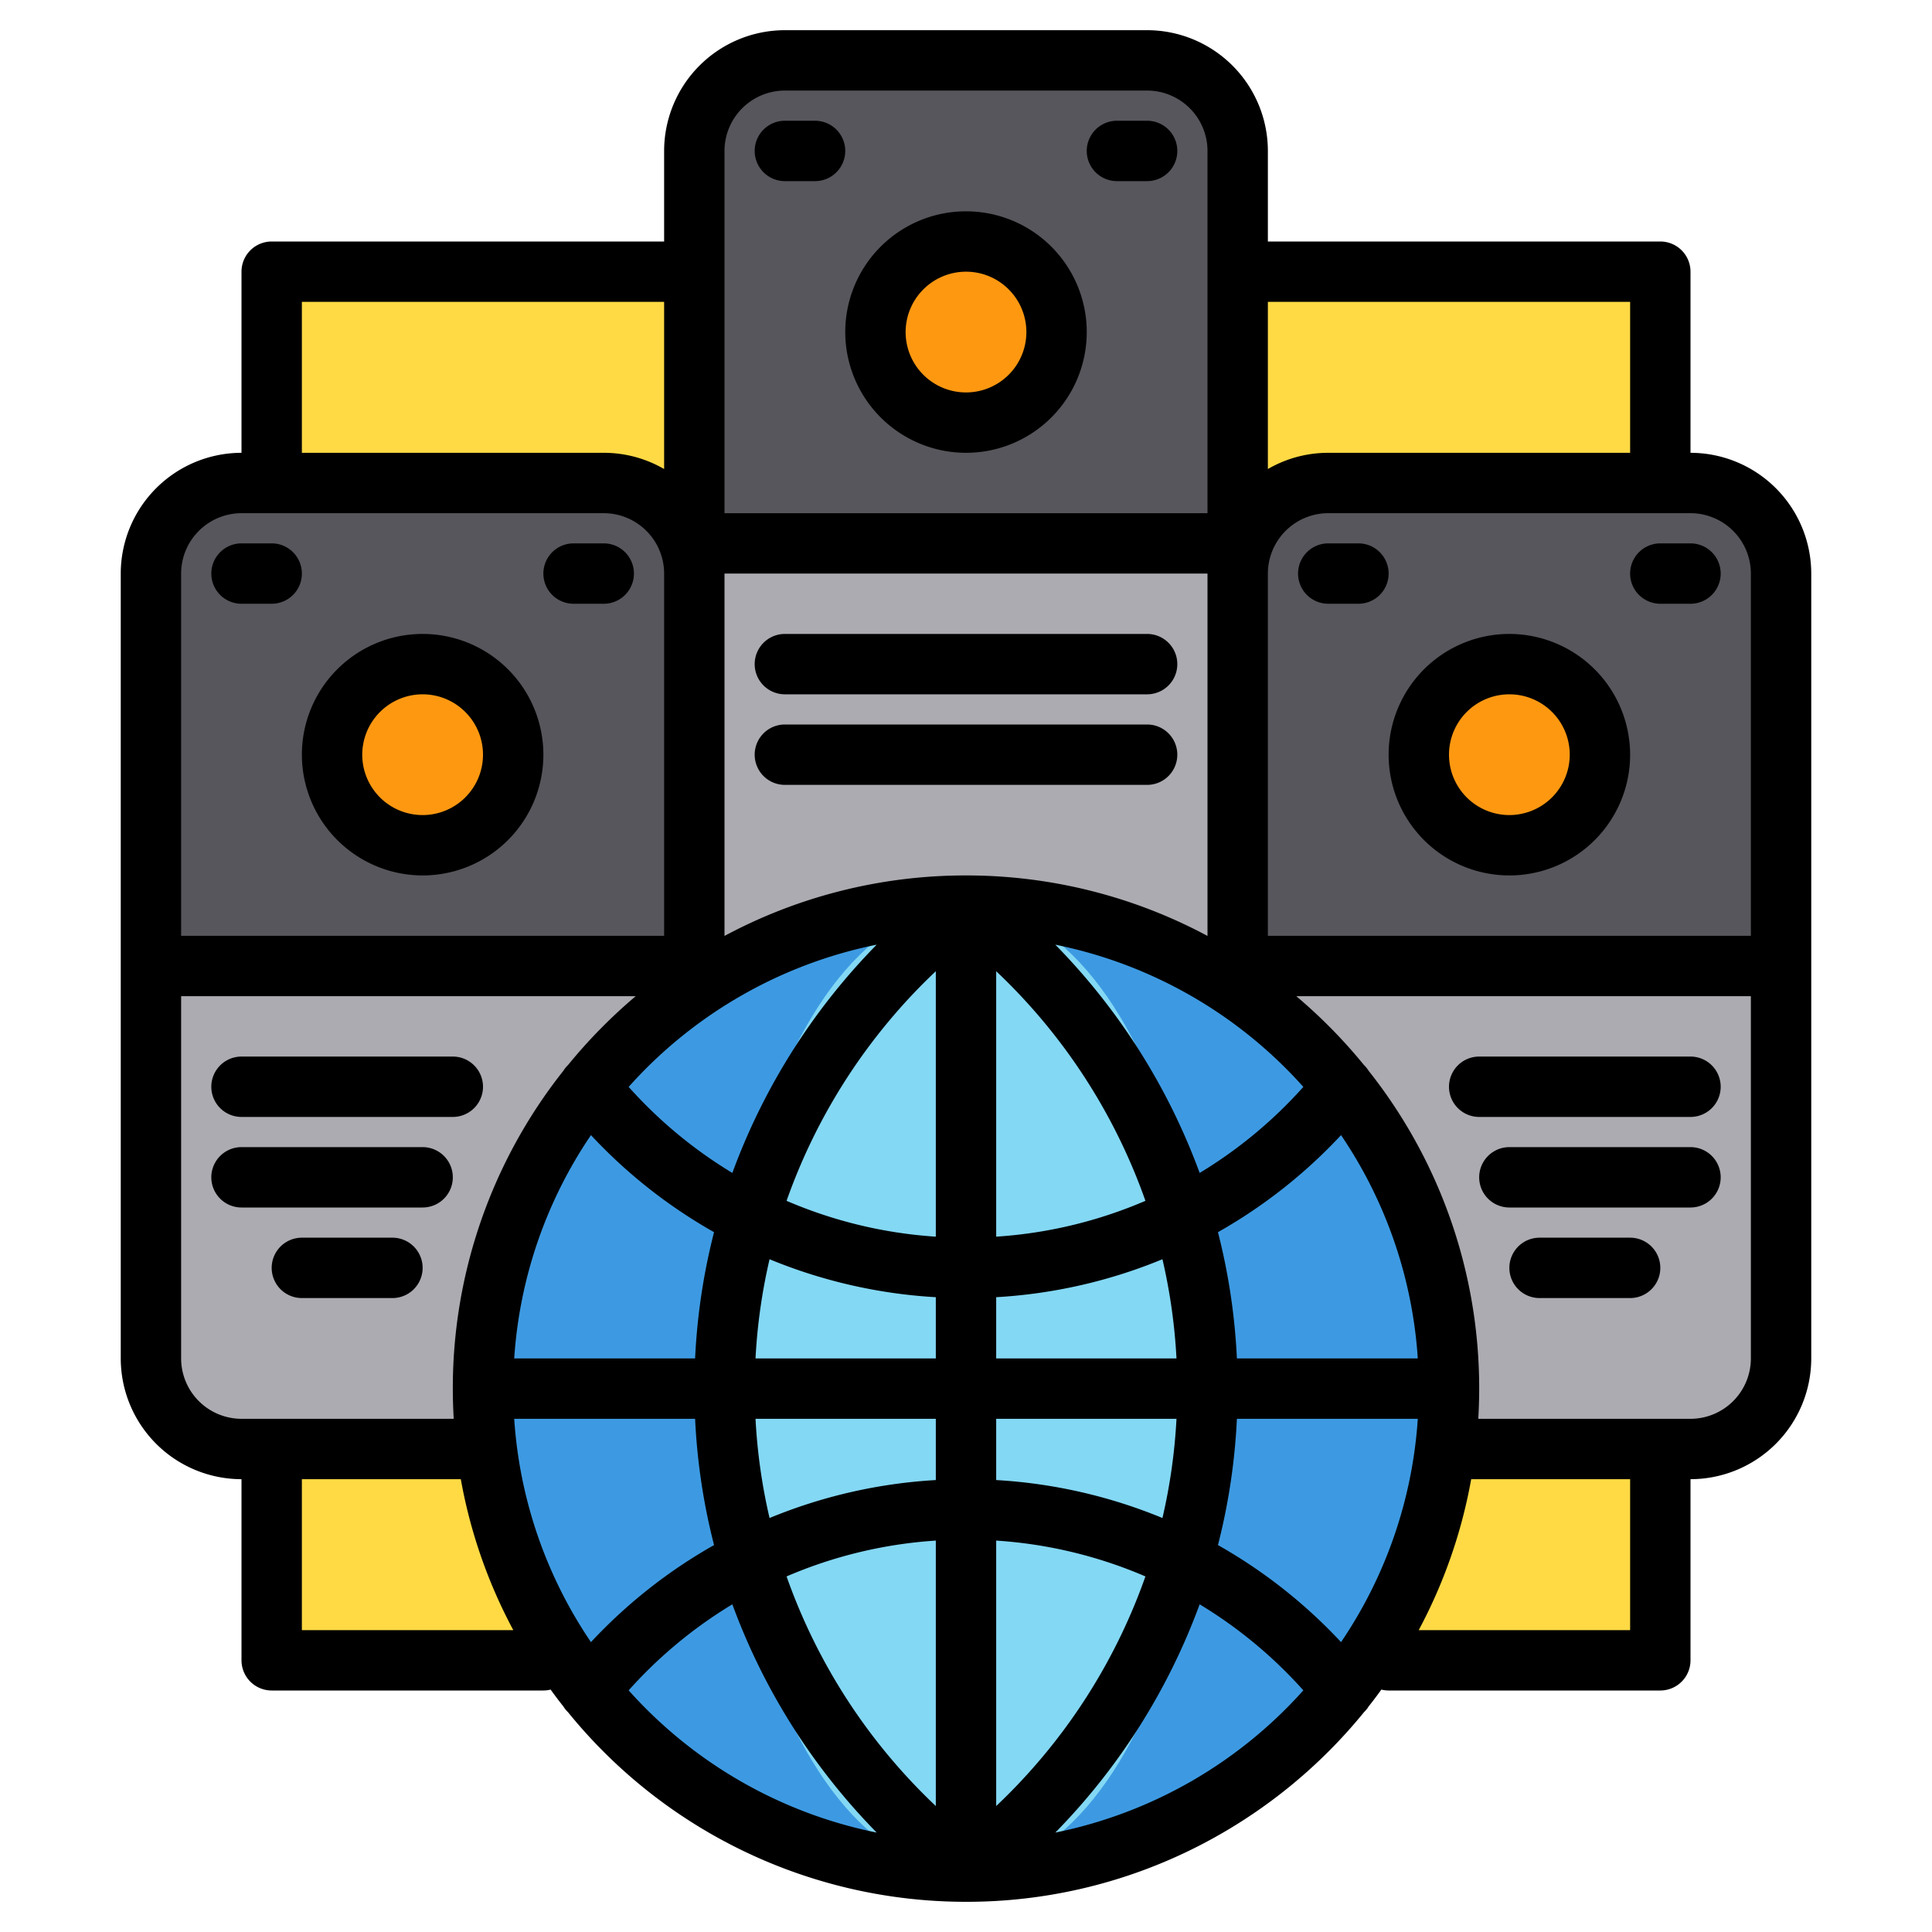 <?xml version="1.0"?>
<svg xmlns="http://www.w3.org/2000/svg" width="512" height="512" viewBox="0 0 512 512"><g><rect x="72" y="72" width="368" height="368" fill="#ffda44"/><g><path d="M328,40V144H184V40a24.006,24.006,0,0,1,24-24h96A24.006,24.006,0,0,1,328,40Z" fill="#57565c"/><rect x="184" y="144" width="144" height="118.16" fill="#acabb1"/><circle cx="256" cy="88" r="24" fill="#ff9811"/><path d="M184,152V256H40V152a24.006,24.006,0,0,1,24-24h96A24.006,24.006,0,0,1,184,152Z" fill="#57565c"/><path d="M184,256v6.16L128.99,384H64a24.006,24.006,0,0,1-24-24V256Z" fill="#acabb1"/><circle cx="112" cy="200" r="24" fill="#ff9811"/><path d="M472,152V256H328V152a24.006,24.006,0,0,1,24-24h96A24.006,24.006,0,0,1,472,152Z" fill="#57565c"/><path d="M472,256V360a24.006,24.006,0,0,1-24,24H383.01L328,262.16V256Z" fill="#acabb1"/><circle cx="400" cy="200" r="24" fill="#ff9811"/><circle cx="256" cy="368" r="128" fill="#3d9ae2"/><ellipse cx="256" cy="368" rx="64" ry="128" fill="#83d8f4"/></g><g><path d="M256,120a32,32,0,1,0-32-32A32.036,32.036,0,0,0,256,120Zm0-48a16,16,0,1,1-16,16A16.019,16.019,0,0,1,256,72Z"/><path d="M208,48h8a8,8,0,0,0,0-16h-8a8,8,0,0,0,0,16Z"/><path d="M296,48h8a8,8,0,0,0,0-16h-8a8,8,0,0,0,0,16Z"/><path d="M208,184h96a8,8,0,0,0,0-16H208a8,8,0,0,0,0,16Z"/><path d="M112,232a32,32,0,1,0-32-32A32.036,32.036,0,0,0,112,232Zm0-48a16,16,0,1,1-16,16A16.019,16.019,0,0,1,112,184Z"/><path d="M64,160h8a8,8,0,0,0,0-16H64a8,8,0,0,0,0,16Z"/><path d="M152,160h8a8,8,0,0,0,0-16h-8a8,8,0,0,0,0,16Z"/><path d="M64,296h56a8,8,0,0,0,0-16H64a8,8,0,0,0,0,16Z"/><path d="M448,120V72a8,8,0,0,0-8-8H336V40A32.03,32.03,0,0,0,304,8H208a32.03,32.03,0,0,0-32,32V64H72a8,8,0,0,0-8,8v48a32.03,32.03,0,0,0-32,32V360a32.03,32.03,0,0,0,32,32v48a8,8,0,0,0,8,8h72a8.143,8.143,0,0,0,1.92-.24q1.635,2.265,3.38,4.47a7.665,7.665,0,0,0,1.23,1.52A135.749,135.749,0,0,0,255.99,504h.02a135,135,0,0,0,59.31-13.64,136.7,136.7,0,0,0,46.15-36.61,7.665,7.665,0,0,0,1.23-1.52q1.74-2.205,3.38-4.47A8.143,8.143,0,0,0,368,448h72a8,8,0,0,0,8-8V392a32.03,32.03,0,0,0,32-32V152A32.03,32.03,0,0,0,448,120ZM336,80h96v40H352a31.8,31.8,0,0,0-16,4.3ZM264,360V343.77a135.872,135.872,0,0,0,44.06-10.06A150.553,150.553,0,0,1,311.78,360Zm47.78,16a150.553,150.553,0,0,1-3.72,26.29A135.872,135.872,0,0,0,264,392.23V376ZM264,327.73V257.38a154.25,154.25,0,0,1,39.55,60.85A119.673,119.673,0,0,1,264,327.73Zm15.67-77.38a120.063,120.063,0,0,1,65.73,37.69,120.171,120.171,0,0,1-27.48,22.8A169.825,169.825,0,0,0,279.67,250.35ZM192,40a16.021,16.021,0,0,1,16-16h96a16.021,16.021,0,0,1,16,16v96H192Zm40.33,210.35a169.825,169.825,0,0,0-38.25,60.49,120.171,120.171,0,0,1-27.48-22.8A120.063,120.063,0,0,1,232.33,250.35Zm-43.1,76.19A165.963,165.963,0,0,0,184.21,360H136.27a119.348,119.348,0,0,1,20.34-59.18A136.076,136.076,0,0,0,189.23,326.54ZM80,80h96v44.3a31.8,31.8,0,0,0-16-4.3H80ZM48,152a16.021,16.021,0,0,1,16-16h96a16.021,16.021,0,0,1,16,16v96H48ZM64,376a16.021,16.021,0,0,1-16-16V264H168.47a137.51,137.51,0,0,0-17.94,18.25,7.665,7.665,0,0,0-1.23,1.52A135.322,135.322,0,0,0,120,368c0,2.69.09,5.35.24,8Zm16,56V392h42.12a135,135,0,0,0,13.91,40Zm76.61,3.18A119.348,119.348,0,0,1,136.27,376h47.94a165.963,165.963,0,0,0,5.02,33.46A136.076,136.076,0,0,0,156.61,435.18Zm9.99,12.78a120.171,120.171,0,0,1,27.48-22.8,169.825,169.825,0,0,0,38.25,60.49A120.063,120.063,0,0,1,166.6,447.96ZM248,478.62a154.25,154.25,0,0,1-39.55-60.85,119.673,119.673,0,0,1,39.55-9.5Zm0-86.39a135.872,135.872,0,0,0-44.06,10.06A150.553,150.553,0,0,1,200.22,376H248ZM248,360H200.22a150.553,150.553,0,0,1,3.72-26.29A135.872,135.872,0,0,0,248,343.77Zm0-32.27a119.673,119.673,0,0,1-39.55-9.5A154.25,154.25,0,0,1,248,257.38ZM256,232a135.213,135.213,0,0,0-64,16.03V152H320v96.03A135.213,135.213,0,0,0,256,232Zm8,246.62V408.27a119.673,119.673,0,0,1,39.55,9.5A154.25,154.25,0,0,1,264,478.62Zm15.67,7.03a169.825,169.825,0,0,0,38.25-60.49,120.171,120.171,0,0,1,27.48,22.8A120.063,120.063,0,0,1,279.67,485.65Zm75.72-50.47a136.076,136.076,0,0,0-32.62-25.72A165.963,165.963,0,0,0,327.79,376h47.94A119.348,119.348,0,0,1,355.39,435.18ZM327.79,360a165.963,165.963,0,0,0-5.02-33.46,136.076,136.076,0,0,0,32.62-25.72A119.348,119.348,0,0,1,375.73,360ZM432,432H375.97a135,135,0,0,0,13.91-40H432Zm32-72a16.021,16.021,0,0,1-16,16H391.76c.15-2.65.24-5.31.24-8a135.322,135.322,0,0,0-29.3-84.23,7.665,7.665,0,0,0-1.23-1.52A137.51,137.51,0,0,0,343.53,264H464Zm0-112H336V152a16.021,16.021,0,0,1,16-16h96a16.021,16.021,0,0,1,16,16Z"/><path d="M400,168a32,32,0,1,0,32,32A32.036,32.036,0,0,0,400,168Zm0,48a16,16,0,1,1,16-16A16.019,16.019,0,0,1,400,216Z"/><path d="M360,144h-8a8,8,0,0,0,0,16h8a8,8,0,0,0,0-16Z"/><path d="M440,144a8,8,0,0,0,0,16h8a8,8,0,0,0,0-16Z"/><path d="M448,280H392a8,8,0,0,0,0,16h56a8,8,0,0,0,0-16Z"/><path d="M208,208h96a8,8,0,0,0,0-16H208a8,8,0,0,0,0,16Z"/><path d="M112,320a8,8,0,0,0,0-16H64a8,8,0,0,0,0,16Z"/><path d="M448,304H400a8,8,0,0,0,0,16h48a8,8,0,0,0,0-16Z"/><path d="M104,328H80a8,8,0,0,0,0,16h24a8,8,0,0,0,0-16Z"/><path d="M432,328H408a8,8,0,0,0,0,16h24a8,8,0,0,0,0-16Z"/></g></g></svg>
